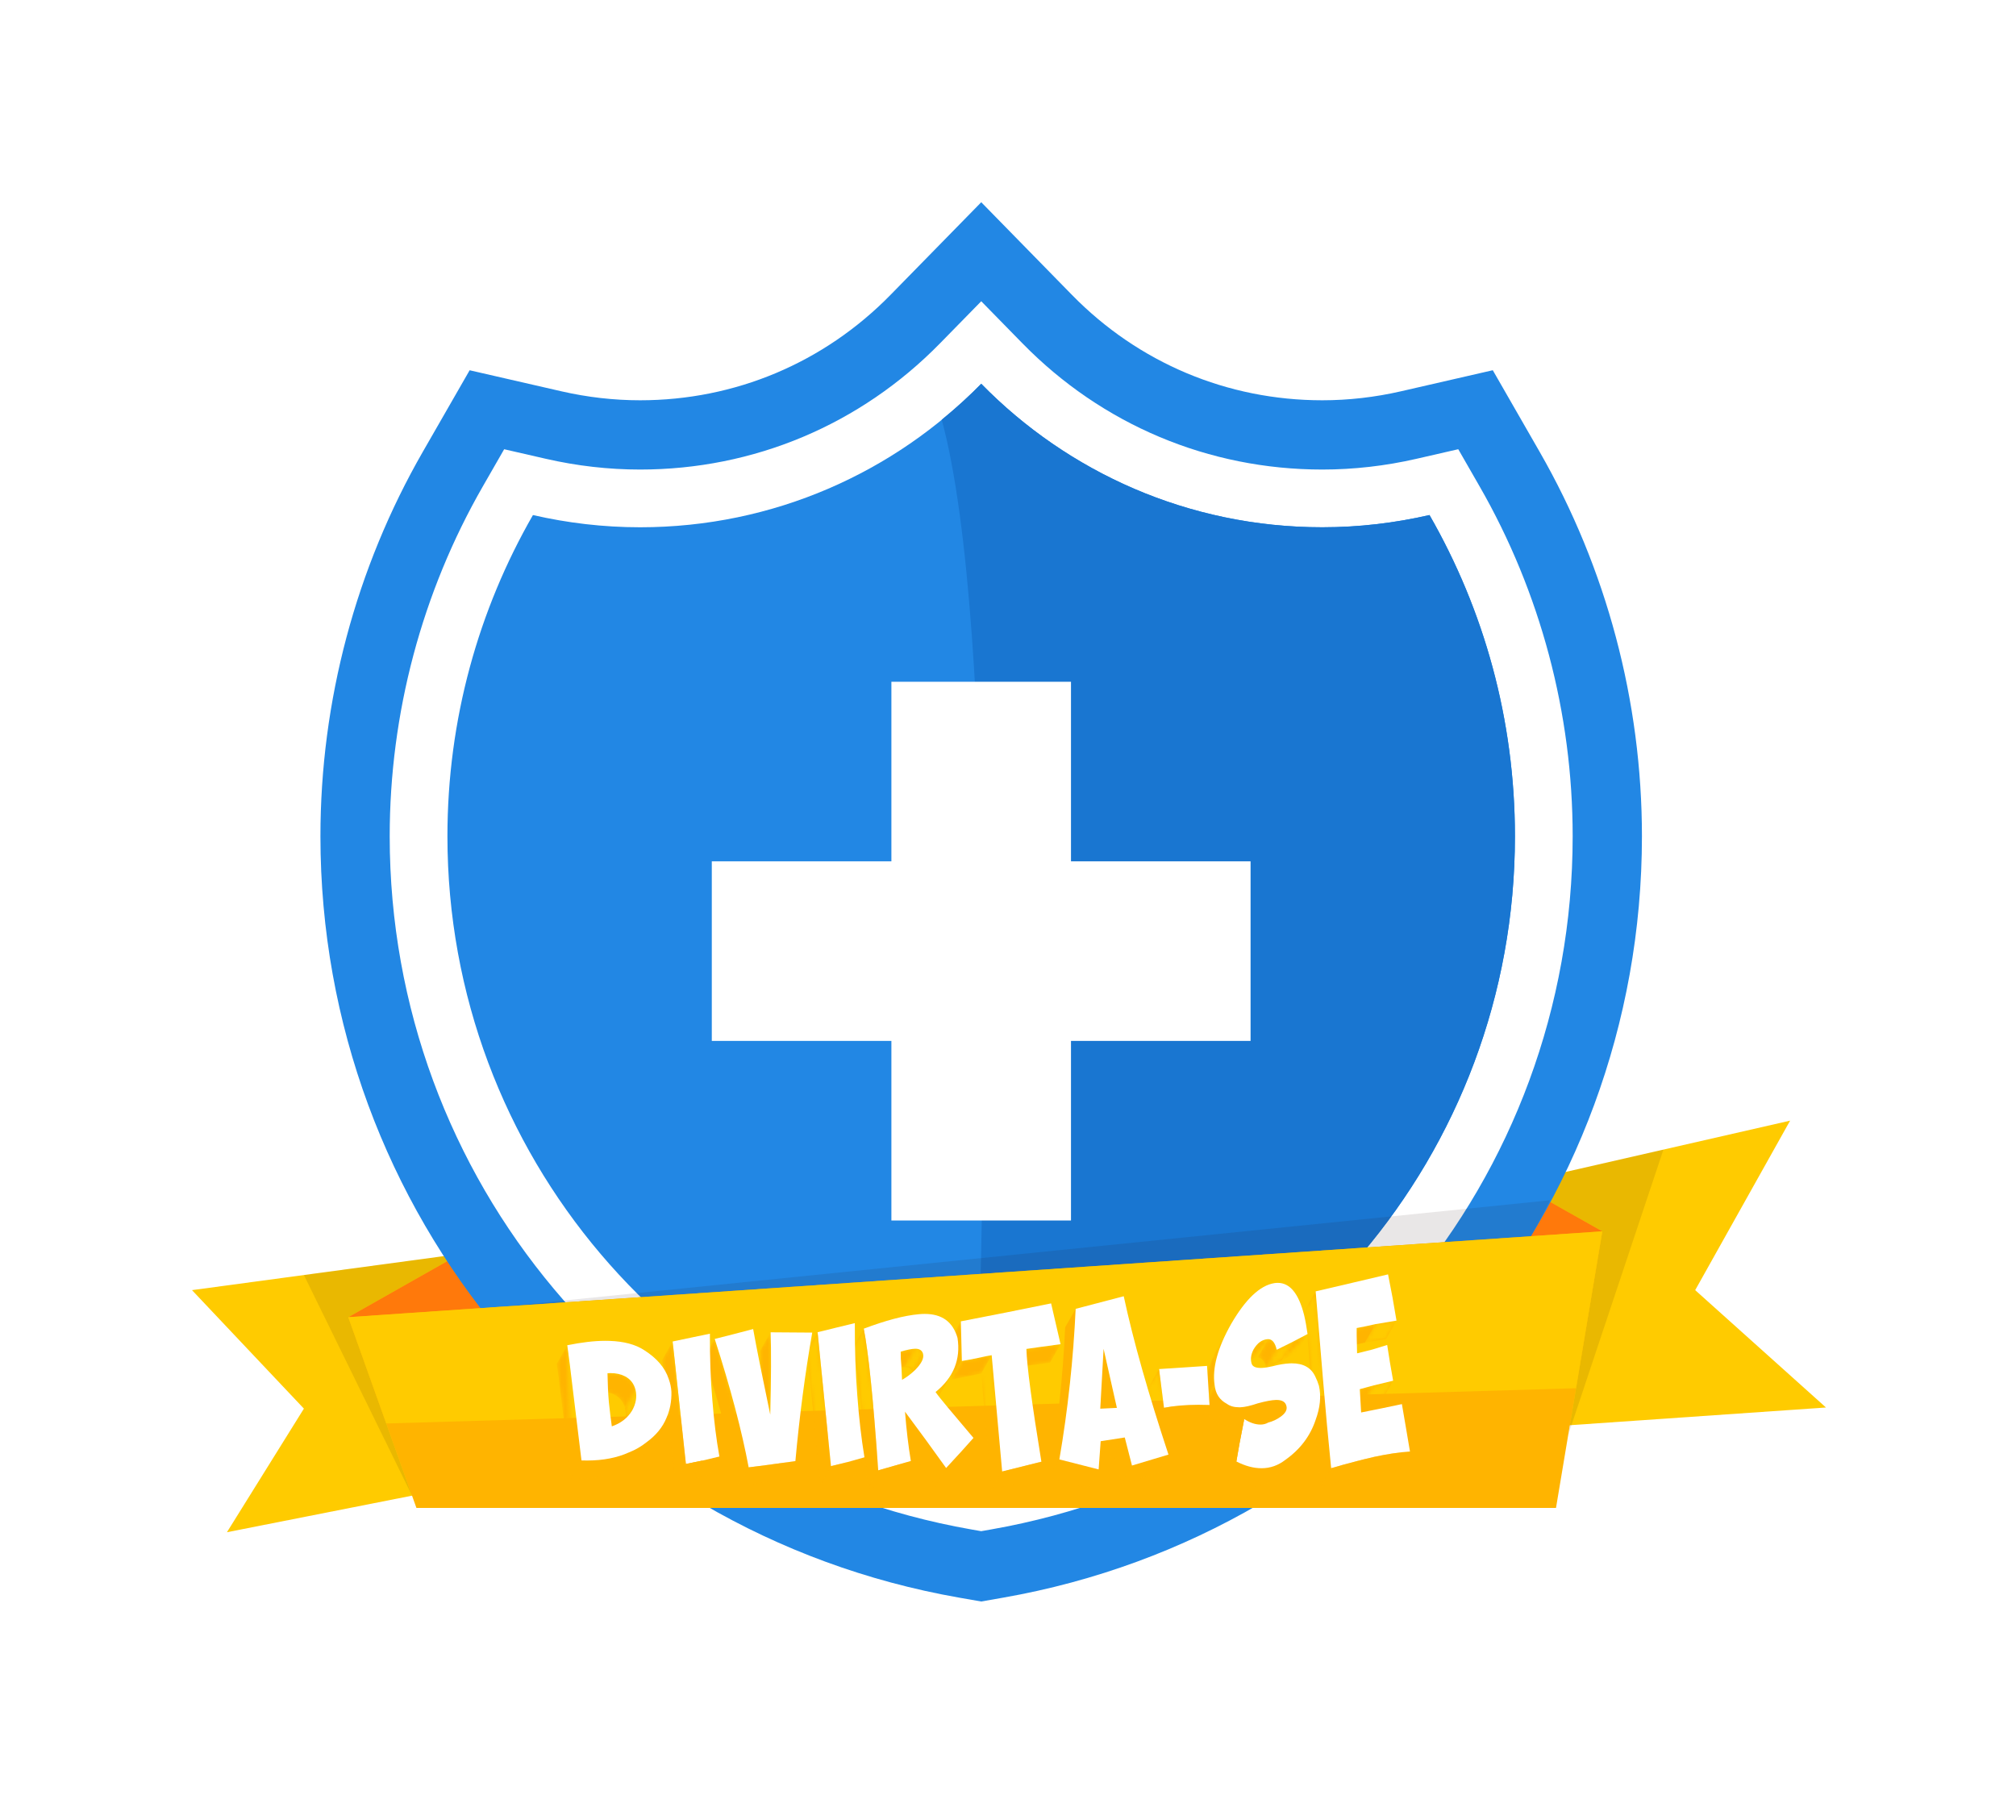 <?xml version="1.0" encoding="UTF-8" standalone="no"?>
<svg width="525px" height="474px" viewBox="0 0 525 474" version="1.1" xmlns="http://www.w3.org/2000/svg" xmlns:xlink="http://www.w3.org/1999/xlink">
    <!-- Generator: sketchtool 3.7.2 (28276) - http://www.bohemiancoding.com/sketch -->
    <title>117712F4-E3D1-42BF-B78E-447BB972B946</title>
    <desc>Created with sketchtool.</desc>
    <defs>
        <filter x="-50%" y="-50%" width="200%" height="200%" filterUnits="objectBoundingBox" id="filter-1">
            <feOffset dx="10" dy="10" in="SourceAlpha" result="shadowOffsetOuter1"></feOffset>
            <feGaussianBlur stdDeviation="30" in="shadowOffsetOuter1" result="shadowBlurOuter1"></feGaussianBlur>
            <feColorMatrix values="0 0 0 0 0   0 0 0 0 0   0 0 0 0 0  0 0 0 0.646 0" type="matrix" in="shadowBlurOuter1" result="shadowMatrixOuter1"></feColorMatrix>
            <feMerge>
                <feMergeNode in="shadowMatrixOuter1"></feMergeNode>
                <feMergeNode in="SourceGraphic"></feMergeNode>
            </feMerge>
        </filter>
        <path d="M8.338,0.179 L5.607,4.976 C3.693,5.284 1.863,5.588 0.128,5.89 L2.859,1.093 C4.594,0.791 6.424,0.488 8.338,0.179 L8.338,5.89 L0.128,5.89 L0.128,0.178 L8.338,0.178 L8.338,0.179 L8.338,0.179 Z" id="path-2"></path>
        <path d="M0.57,6.237 L3.301,1.44 C4.902,1.151 6.528,0.811 8.192,0.426 L8.192,6.237 L0.57,6.237 L0.57,6.237 Z" id="path-4"></path>
        <path d="M0.366,6.505 L3.096,1.709 C3.877,1.523 5.554,1.119 8.131,0.499 L5.401,5.295 C2.823,5.917 1.146,6.32 0.365,6.506 L0.366,0.498 L8.132,0.498 L8.132,6.506 L0.366,6.506 L0.366,6.505 L0.366,6.505 Z" id="path-6"></path>
        <path d="M4.591,51.413 C4.339,48.799 3.97,44.964 3.482,39.926 C3.143,36.04 2.804,32.16 2.466,28.286 C1.622,18.152 0.985,10.525 0.559,5.361 L3.29,0.564 C3.715,5.729 4.353,13.356 5.197,23.49 C5.535,27.363 5.874,31.243 6.213,35.128 C6.701,40.167 7.071,44.003 7.322,46.616 L4.591,51.414 L0.559,51.413 L0.559,0.564 L7.322,0.564 L7.322,51.413 L4.591,51.413 L4.591,51.413 Z" id="path-8"></path>
        <path d="M0.461,7.226 L3.192,2.429 C5.039,1.456 6.367,0.762 7.177,0.342 L7.177,0.342 L7.178,0.341 C7.178,0.341 7.178,0.342 7.177,0.342 L0.461,7.226 Z" id="path-10"></path>
        <path d="M2.779,1.361 L0.049,6.158 C1.103,5.876 2.321,5.55 3.699,5.172 L6.429,0.376 C5.052,0.753 3.833,1.079 2.779,1.361 L2.779,1.361 Z" id="path-12"></path>
        <path d="M2.888,0.331 L0.158,5.129 L0.158,5.129 C1.238,5.126 1.992,6.049 2.418,7.898 L5.148,3.102 L5.148,3.1 C4.726,1.267 3.982,0.344 2.915,0.331 L2.888,0.331 L2.888,0.331 Z" id="path-14"></path>
        <path d="M0.418,7.231 L3.149,2.435 C4.496,1.766 5.844,1.097 7.192,0.429 L4.461,5.226 C3.114,5.895 1.765,6.563 0.418,7.232 L0.417,7.231 L0.417,0.429 L7.192,0.429 L7.192,7.231 L0.418,7.231 L0.418,7.231 Z" id="path-16"></path>
        <path d="M0.359,7.845 L3.089,3.049 C4.091,1.333 5.312,0.424 6.882,0.332 L6.888,0.332 C6.886,0.331 6.884,0.332 6.882,0.332 L0.359,7.845 Z" id="path-18"></path>
        <path d="M0.065,6.679 C0.323,6.226 0.399,5.766 0.293,5.297 L3.023,0.5 C3.13,0.968 3.055,1.429 2.796,1.883 L0.065,6.679 L0.065,6.679 L0.065,6.679 Z" id="path-20"></path>
        <path d="M7.739,0.174 C7.696,0.174 7.653,0.175 7.608,0.176 C6.5,0.205 4.943,0.5 2.931,1.044 L0.201,5.84 C2.213,5.297 3.769,5.001 4.877,4.973 C4.929,4.972 4.979,4.971 5.029,4.97 C6.539,4.966 7.402,5.522 7.626,6.63 L10.357,1.833 C10.134,0.734 9.285,0.179 7.798,0.174 L7.739,0.174 L7.739,0.174 Z" id="path-22"></path>
        <path d="M0.093,18.851 C0.119,14.91 1.608,10.384 4.555,5.163 L7.285,0.367 C3.764,6.606 2.325,11.852 2.976,16.295 L0.245,21.092 L0.093,21.092 L0.093,19.057 C0.098,19.753 0.148,20.431 0.245,21.092 L0.093,18.851 Z" id="path-24"></path>
        <path d="M3.399,9.958 C1.54,8.969 0.486,7.351 0.245,5.092 L2.976,0.295 L6.131,0.296 L6.131,5.161 L3.4,9.958 L3.399,9.958 L3.399,9.958 Z" id="path-26"></path>
        <path d="M0.067,5.291 L2.798,0.495 C3.637,1.115 4.729,1.423 6.083,1.419 C6.161,1.419 6.241,1.418 6.32,1.416 C7.422,1.387 8.959,1.041 10.931,0.377 L8.201,5.174 C6.228,5.838 4.691,6.184 3.589,6.212 C3.535,6.214 3.48,6.215 3.425,6.216 L3.209,6.216 C1.921,6.198 0.877,5.89 0.067,5.293 L0.067,5.291 L0.067,5.291 Z" id="path-28"></path>
        <path d="M0.591,9.415 L3.322,4.618 C7.377,3.436 11.116,2.444 14.539,1.669 C17.937,0.925 21.034,0.46 23.847,0.275 L21.116,5.072 C18.303,5.257 15.207,5.722 11.809,6.466 C8.385,7.241 4.647,8.232 0.591,9.415 L0.591,0.275 L23.847,0.275 L23.847,9.415 L0.591,9.415 L0.591,9.415 Z" id="path-30"></path>
        <path d="M2.745,7.096 L0.015,11.893 C2.694,9.996 4.779,7.736 6.271,5.116 L9.001,0.32 C7.511,2.939 5.425,5.2 2.745,7.096 L2.745,7.096 Z" id="path-32"></path>
        <path d="M0.575,5.661 L3.305,0.864 C5.57,2.023 7.731,2.625 9.889,2.625 C12.136,2.619 14.2,1.891 16.079,0.43 L13.348,5.226 C11.489,6.673 9.45,7.4 7.231,7.422 L7.058,7.422 C7.092,7.422 7.125,7.422 7.159,7.422 C7.183,7.422 7.207,7.422 7.231,7.422 L0.575,5.661 Z" id="path-34"></path>
        <path d="M0.434,4.929 L3.165,0.132 C3.592,3.486 4.026,6.853 4.459,10.22 L1.729,15.017 C1.295,11.649 0.861,8.283 0.434,4.929 L0.434,0.132 L4.459,0.132 L4.459,15.017 L0.434,15.017 L0.434,4.929 L0.434,4.929 Z" id="path-36"></path>
        <path d="M12.072,0.097 C8.732,0.106 5.749,0.375 3.126,0.887 L0.395,5.684 C3.019,5.172 6.003,4.903 9.343,4.894 C10.283,4.891 11.251,4.909 12.247,4.948 L14.978,0.151 L14.978,5.684 L0.395,5.684 L0.395,0.097 L12.072,0.097 L12.072,0.097 Z M12.31,0.097 C12.299,0.097 12.288,0.097 12.277,0.097 L12.075,0.097 C12.074,0.097 12.073,0.097 12.072,0.097 L12.31,0.097 Z" id="path-38"></path>
        <path d="M12.186,0.324 L9.455,5.121 C5.297,5.677 2.333,6.078 0.56,6.348 L3.291,1.552 C5.064,1.281 8.026,0.88 12.183,0.324 L12.186,0.324 L12.186,0.324 Z" id="path-40"></path>
        <path d="M0.426,6.824 L3.157,2.028 C4.256,1.847 5.654,1.591 7.357,1.231 C9.189,0.828 10.376,0.59 10.912,0.518 L10.914,0.518 L8.183,5.316 C7.649,5.386 6.461,5.624 4.626,6.028 C2.924,6.387 1.527,6.644 0.427,6.825 L0.426,6.825 L0.426,6.824 Z" id="path-42"></path>
        <path d="M0.425,15.491 C0.335,12.047 0.25,8.604 0.16,5.166 L2.89,0.369 C2.981,3.803 3.065,7.244 3.156,10.684 L3.156,10.695 C3.157,10.691 3.156,10.687 3.156,10.684 L0.425,15.491 Z" id="path-44"></path>
        <path d="M0.572,6.384 L3.302,1.588 C5.393,1.265 7.485,0.943 9.576,0.614 L9.576,6.384 L0.575,6.384 C2.665,6.062 4.756,5.74 6.845,5.411 L9.577,0.614 C9.576,0.614 9.576,0.614 9.576,0.614 L0.572,6.384 Z" id="path-46"></path>
        <path d="M0.179,5.413 C0.804,7.842 1.43,10.277 2.055,12.718 L4.785,7.921 C4.16,5.479 3.535,3.043 2.91,0.614 L4.785,0.614 L4.785,12.718 L0.179,12.718 L0.179,5.413 L0.179,5.413 Z M0.179,5.41 L0.179,5.411 C0.179,5.412 0.179,5.412 0.179,5.413 L0.179,5.41 Z" id="path-48"></path>
        <path d="M2.785,3.255 L0.055,8.052 C3.221,7.118 6.393,6.166 9.559,5.202 L12.289,0.405 C9.124,1.369 5.951,2.321 2.785,3.255 L2.785,3.255 Z" id="path-50"></path>
        <path d="M3.052,0.166 C3.045,0.166 3.039,0.166 3.032,0.166 L3.021,0.166 L2.997,0.166 L0.267,4.964 C0.274,4.963 0.282,4.963 0.29,4.963 C1.384,4.96 2.057,5.395 2.309,6.262 L5.04,1.465 C4.79,0.607 4.127,0.171 3.052,0.166 L5.04,0.166 L5.04,6.262 L0.266,6.262 L0.266,0.166 L3.052,0.166 L3.052,0.166 Z" id="path-52"></path>
        <path d="M0.525,7.153 C0.998,6.322 1.148,5.578 0.976,4.928 L3.706,0.132 L3.707,0.132 C3.879,0.782 3.729,1.525 3.255,2.358 L0.525,7.153 L0.525,7.153 L0.525,7.153 Z" id="path-54"></path>
        <path d="M6.997,0.166 L4.267,4.964 C3.299,4.998 2.041,5.254 0.493,5.727 L3.223,0.93 C4.769,0.458 6.025,0.202 6.992,0.166 L6.997,0.166 L6.997,0.166 Z" id="path-56"></path>
        <path d="M0.478,5.125 L0.479,5.124 L0.479,0.328 L3.209,0.328 C6.616,1.18 10.029,2.044 13.436,2.933 L10.706,7.73 C7.298,6.841 3.885,5.977 0.479,5.125 L0.479,7.73 L13.437,7.73 L13.437,0.328 L3.209,0.328 L0.478,5.125 Z" id="path-58"></path>
        <path d="M0.238,9.57 L2.969,4.773 C4.755,3.339 6.138,1.756 7.116,0.037 L4.385,4.834 C3.407,6.553 2.025,8.136 0.238,9.57 L0.238,0.037 L7.116,0.037 L7.116,9.57 L0.238,9.57 L0.238,9.57 Z" id="path-60"></path>
        <path d="M2.915,0.518 C3.827,10.563 4.733,20.658 5.646,30.804 L2.915,35.601 C2.002,25.455 1.095,15.36 0.183,5.316 L0.183,35.601 L5.646,35.601 L5.646,0.518 L2.915,0.518 L2.915,0.518 Z" id="path-62"></path>
        <path d="M13.194,0.257 L10.464,5.054 C7.055,5.925 3.652,6.77 0.249,7.602 L2.979,2.805 C6.382,1.973 9.785,1.128 13.193,0.257 L13.194,0.257 L13.194,0.257 Z" id="path-64"></path>
        <path d="M0.28,5.362 L3.011,0.565 C6.579,5.341 10.148,10.232 13.719,15.229 L10.988,20.026 C7.417,15.029 3.848,10.138 0.28,5.362 L0.28,0.565 L13.719,0.565 L13.719,20.026 L0.28,20.026 L0.28,5.362 L0.28,5.362 Z" id="path-66"></path>
        <path d="M3.972,41.965 C2.693,23.533 1.439,11.274 0.203,5.079 L2.933,0.282 C4.169,6.476 5.423,18.736 6.703,37.168 L3.972,41.965 L0.203,41.965 L0.203,0.282 L6.703,0.282 L6.703,41.965 L3.972,41.965 L3.972,41.965 Z" id="path-68"></path>
        <path d="M0.64,7.3 C0.64,7.3 0.639,7.3 0.639,7.3 L3.369,2.503 C6.2,1.71 9.037,0.905 11.867,0.074 L11.867,0.075 L11.867,0.074 L0.64,7.3 Z" id="path-70"></path>
        <path d="M0.006,6.478 L2.737,1.681 C4.197,1.278 5.656,0.863 7.115,0.447 L7.115,0.447 L4.385,5.244 C2.925,5.66 1.467,6.075 0.008,6.478 L0.006,6.478 L0.006,6.478 Z" id="path-72"></path>
        <path d="M7.403,0.348 L4.673,5.145 C3.225,5.503 1.783,5.856 0.336,6.208 L3.067,1.411 C4.514,1.059 5.955,0.706 7.402,0.348 L7.403,0.348 L7.403,0.348 Z" id="path-74"></path>
        <path d="M6.4,35.409 L3.669,40.206 C2.506,28.497 1.343,16.877 0.181,5.332 L2.913,0.535 C4.073,12.079 5.237,23.7 6.4,35.409 L6.4,40.206 L0.181,40.206 L0.181,0.535 L6.4,0.535 L6.4,35.409 L6.4,35.409 Z" id="path-76"></path>
        <path d="M0.523,26.778 C0.759,17.342 0.791,10.187 0.617,5.354 L3.348,0.557 C3.417,2.488 3.454,4.789 3.458,7.458 L3.458,8.436 C3.453,12.254 3.384,16.778 3.254,22 L0.523,26.796 L0.523,26.778 L0.523,26.778 Z" id="path-78"></path>
        <path d="M8.904,38.532 L11.635,33.735 C9.877,24.345 6.923,13.065 2.796,0.288 L0.065,5.085 L0.065,38.532 L8.904,38.532 L8.904,38.532 Z" id="path-80"></path>
        <path d="M15.133,0.101 L12.401,4.898 C8.351,5.472 4.295,6.016 0.237,6.534 L2.968,1.737 C7.025,1.219 11.082,0.676 15.133,0.101 L15.133,6.534 L0.237,6.534 L0.237,0.101 L15.133,0.101 L15.133,0.101 Z" id="path-82"></path>
        <path d="M7.343,0.242 L4.613,5.039 C3.145,5.398 1.685,5.744 0.225,6.09 L2.955,1.293 C4.415,0.947 5.876,0.601 7.342,0.242 L7.343,0.242 L7.343,0.242 Z" id="path-84"></path>
        <path d="M3.891,36.968 C2.735,26.259 1.585,15.632 0.438,5.082 L3.169,0.285 C4.317,10.835 5.466,21.462 6.623,32.17 L6.622,36.968 L3.891,36.968 L3.891,36.968 Z" id="path-86"></path>
        <path d="M3.639,0.517 C3.387,0.517 3.13,0.526 2.867,0.544 L0.137,5.342 C0.402,5.324 0.662,5.314 0.916,5.313 C2.359,5.31 3.612,5.582 4.676,6.139 C6.113,6.876 7.033,8.057 7.438,9.683 L10.168,4.886 L10.168,4.885 C9.764,3.259 8.844,2.078 7.407,1.342 C6.357,0.792 5.122,0.52 3.702,0.517 L3.639,0.517 L3.639,0.517 Z" id="path-88"></path>
        <path d="M0.555,10.383 C1.56,8.616 1.851,6.815 1.438,5.016 L4.169,0.219 C4.581,2.019 4.291,3.819 3.285,5.586 L0.555,10.383 L0.555,0.219 L4.35,0.219 L4.35,10.383 L0.555,10.383 L0.555,10.383 Z" id="path-90"></path>
        <path d="M3.046,5.182 L0.315,9.979 C2.259,8.562 3.741,6.946 4.761,5.152 L7.492,0.355 C6.471,2.149 4.989,3.764 3.046,5.182 L3.046,5.182 Z" id="path-92"></path>
        <path d="M0.139,7.391 L2.869,2.593 C3.346,2.61 3.816,2.617 4.279,2.616 C8.401,2.604 12.024,1.909 15.149,0.489 L15.149,7.413 L0.139,7.413 L0.139,7.391 L0.139,7.391 Z" id="path-94"></path>
        <path d="M4.031,35.383 C3.013,26.997 2.003,18.681 0.988,10.416 C0.604,7.442 0.384,5.771 0.328,5.392 L3.059,0.594 L3.059,0.594 C3.059,0.594 3.059,0.594 3.059,0.594 L4.031,35.383 Z" id="path-96"></path>
    </defs>
    <g id="GdS-md" stroke="none" stroke-width="1" fill="none" fill-rule="evenodd">
        <g id="01--game_01" transform="translate(-392, -97)">
            <g id="logo" filter="url(#filter-1)" transform="translate(392, 97)">
                <polygon id="Fill-1" fill="#FFCB00" points="384.987 298.114 362.239 363.687 465.514 356.545 431.455 325.981 456.175 281.84"></polygon>
                <polygon id="Fill-2" fill="#1E120F" opacity="0.1" points="384.988 298.114 423.182 289.382 398.39 363.686 407.261 310.665"></polygon>
                <polygon id="Fill-4" fill="#FFCB00" points="40 325.981 69.14 356.838 49.097 389.028 145.049 370.072 109.801 316.553"></polygon>
                <polygon id="Fill-5" fill="#1E120F" opacity="0.1" points="97.304 379.505 80.703 333.026 109.801 316.554 69.14 322.046"></polygon>
                <polygon id="Fill-7" fill="#FF790B" points="407.261 310.665 372.677 291.178 349.056 321.389"></polygon>
                <polygon id="Fill-8" fill="#FF790B" points="80.703 333.026 120.203 310.665 133.873 341.298"></polygon>
                <g id="Group-21" transform="translate(73.333, 42.419)">
                    <path d="M42.737,59.461 L36.963,69.522 C20.419,98.322 11.677,131.161 11.677,164.488 C11.677,257.45 78.043,336.56 169.479,352.592 L172.184,353.068 L174.889,352.592 C266.325,336.56 332.69,257.45 332.69,164.488 C332.69,131.139 323.952,98.3 307.424,69.52 L301.645,59.457 L290.332,62.051 C281.888,63.991 273.279,64.973 264.749,64.973 C233.893,64.973 204.999,52.814 183.39,30.736 L172.199,19.301 L161.003,30.732 C139.381,52.814 110.479,64.973 79.619,64.973 C71.092,64.973 62.491,63.993 54.047,62.055 L42.737,59.461 L42.737,59.461 Z" id="Fill-9" fill="#FFFFFF"></path>
                    <path d="M288.932,81.708 C279.956,83.769 270.621,84.895 261.016,84.895 C226.206,84.895 194.76,70.575 172.196,47.522 C149.621,70.573 118.164,84.895 83.352,84.895 C73.754,84.895 64.427,83.771 55.453,81.712 C41.3,106.354 33.186,134.906 33.186,165.363 C33.186,248.305 93.207,317.226 172.184,331.076 C251.162,317.226 311.182,248.305 311.182,165.363 C311.182,134.908 303.082,106.35 288.932,81.708" id="Fill-11" fill="#2287E4"></path>
                    <path d="M288.932,81.708 C279.956,83.769 270.621,84.895 261.016,84.895 C226.206,84.895 194.76,70.575 172.196,47.522 C168.952,50.834 165.505,53.942 161.912,56.876 C176.378,110.241 173.008,262.553 170.645,330.77 C171.16,330.864 171.667,330.984 172.184,331.076 C251.162,317.226 311.182,248.305 311.182,165.363 C311.182,134.908 303.082,106.35 288.932,81.708" id="Fill-13" fill="#1976D1"></path>
                    <polygon id="Fill-15" fill="#FFFFFF" points="148.801 265.426 195.571 265.426 195.571 125.127 148.801 125.127"></polygon>
                    <polygon id="Fill-17" fill="#FFFFFF" points="102.031 218.658 242.337 218.658 242.337 171.894 102.031 171.894"></polygon>
                    <path d="M47.96,64.572 L42.416,74.227 C26.542,101.866 18.152,133.381 18.152,165.363 C18.152,254.575 81.84,330.495 169.588,345.88 L172.184,346.336 L174.779,345.88 C262.527,330.495 326.215,254.575 326.215,165.363 C326.215,133.359 317.829,101.845 301.968,74.225 L296.423,64.568 L285.568,67.058 C277.462,68.919 269.202,69.862 261.016,69.862 C231.404,69.862 203.676,58.193 182.938,37.005 L172.198,26.032 L161.453,37.003 C140.705,58.193 112.966,69.862 83.351,69.862 C75.17,69.862 66.915,68.921 58.813,67.062 L47.96,64.572 Z M172.184,364.649 L166.472,363.649 C70.076,346.744 0.113,263.353 0.113,165.363 C0.113,130.233 9.33,95.612 26.773,65.243 L38.97,44.005 L62.846,49.481 C69.626,51.035 76.526,51.824 83.351,51.824 C108.077,51.824 131.237,42.078 148.564,24.383 L172.2,0.247 L195.831,24.389 C213.146,42.08 236.296,51.824 261.016,51.824 C267.845,51.824 274.747,51.035 281.533,49.477 L305.412,43.997 L317.612,65.241 C335.04,95.589 344.254,130.212 344.254,165.363 C344.254,263.353 274.289,346.744 177.895,363.649 L172.184,364.649 Z" id="Fill-18" fill="#2287E4"></path>
                    <polygon id="Fill-19" fill="#FFB400" points="25.111 340.278 7.37 290.607 333.928 268.245 321.876 340.278"></polygon>
                    <polygon id="Fill-20" fill="#FFCB00" points="7.37 290.607 17.257 318.288 327.092 309.104 333.928 268.245"></polygon>
                </g>
                <g id="Group-24" transform="translate(345.333, 333.739)">
                    <mask id="mask-3" fill="white">
                        <use xlink:href="#path-2"></use>
                    </mask>
                    <g id="Clip-23"></g>
                    <path d="M8.338,0.178 L5.607,4.975 C3.694,5.285 1.863,5.587 0.128,5.89 L2.858,1.093 C4.594,0.79 6.424,0.488 8.338,0.178" id="Fill-22" fill="#FFB400" mask="url(#mask-3)"></path>
                </g>
                <g id="Group-27" transform="translate(340, 334.405)">
                    <mask id="mask-5" fill="white">
                        <use xlink:href="#path-4"></use>
                    </mask>
                    <g id="Clip-26"></g>
                    <path d="M8.192,0.426 L5.461,5.223 C3.797,5.608 2.171,5.948 0.57,6.237 L3.301,1.44 C4.902,1.151 6.528,0.811 8.192,0.426" id="Fill-25" fill="#FFB400" mask="url(#mask-5)"></path>
                </g>
                <g id="Group-30" transform="translate(344.667, 349.071)">
                    <mask id="mask-7" fill="white">
                        <use xlink:href="#path-6"></use>
                    </mask>
                    <g id="Clip-29"></g>
                    <path d="M8.132,0.498 L5.401,5.295 C2.823,5.917 1.146,6.32 0.366,6.506 L3.096,1.709 C3.877,1.523 5.554,1.12 8.132,0.498" id="Fill-28" fill="#FFB400" mask="url(#mask-7)"></path>
                </g>
                <g id="Group-33" transform="translate(329.333, 325.739)">
                    <mask id="mask-9" fill="white">
                        <use xlink:href="#path-8"></use>
                    </mask>
                    <g id="Clip-32"></g>
                    <path d="M7.322,46.616 L4.592,51.413 C4.34,48.799 3.97,44.964 3.482,39.926 C3.143,36.039 2.804,32.16 2.466,28.286 C1.622,18.153 0.985,10.526 0.559,5.361 L3.29,0.564 C3.716,5.729 4.353,13.356 5.196,23.489 C5.535,27.362 5.874,31.242 6.212,35.129 C6.701,40.167 7.07,44.002 7.322,46.616" id="Fill-31" fill="#FFB400" mask="url(#mask-9)"></path>
                </g>
                <g id="Group-36" transform="translate(323.333, 337.072)">
                    <mask id="mask-11" fill="white">
                        <use xlink:href="#path-10"></use>
                    </mask>
                    <g id="Clip-35"></g>
                    <path d="M7.177,0.341 L4.447,5.138 C3.637,5.558 2.309,6.252 0.461,7.226 L3.192,2.429 C5.039,1.455 6.367,0.761 7.177,0.341" id="Fill-34" fill="#FFB400" mask="url(#mask-11)"></path>
                </g>
                <g id="Group-39" transform="translate(341.333, 350.405)">
                    <mask id="mask-13" fill="white">
                        <use xlink:href="#path-12"></use>
                    </mask>
                    <g id="Clip-38"></g>
                    <path d="M6.429,0.376 L3.699,5.173 C2.321,5.55 1.103,5.877 0.049,6.158 L2.779,1.361 C3.833,1.08 5.052,0.753 6.429,0.376" id="Fill-37" fill="#FFB400" mask="url(#mask-13)"></path>
                </g>
                <g id="Group-42" transform="translate(317.333, 338.405)">
                    <mask id="mask-15" fill="white">
                        <use xlink:href="#path-14"></use>
                    </mask>
                    <g id="Clip-41"></g>
                    <path d="M5.148,3.101 L2.418,7.898 C1.992,6.049 1.238,5.126 0.158,5.129 L2.888,0.331 C3.969,0.329 4.723,1.252 5.148,3.101" id="Fill-40" fill="#FFB400" mask="url(#mask-15)"></path>
                </g>
                <g id="Group-45" transform="translate(319.333, 339.072)">
                    <mask id="mask-17" fill="white">
                        <use xlink:href="#path-16"></use>
                    </mask>
                    <g id="Clip-44"></g>
                    <path d="M7.192,0.429 L4.461,5.226 C3.113,5.895 1.765,6.563 0.417,7.231 L3.148,2.434 C4.496,1.766 5.844,1.098 7.192,0.429" id="Fill-43" fill="#FFB400" mask="url(#mask-17)"></path>
                </g>
                <g id="Group-48" transform="translate(313.333, 338.405)">
                    <mask id="mask-19" fill="white">
                        <use xlink:href="#path-18"></use>
                    </mask>
                    <g id="Clip-47"></g>
                    <path d="M6.888,0.332 L4.158,5.129 C2.585,5.219 1.362,6.127 0.359,7.846 L3.09,3.049 C4.092,1.33 5.316,0.422 6.888,0.332" id="Fill-46" fill="#FFB400" mask="url(#mask-19)"></path>
                </g>
                <g id="Group-51" transform="translate(322, 355.738)">
                    <mask id="mask-21" fill="white">
                        <use xlink:href="#path-20"></use>
                    </mask>
                    <g id="Clip-50"></g>
                    <path d="M2.796,1.883 L0.065,6.68 C0.323,6.226 0.399,5.765 0.293,5.297 L3.023,0.5 C3.13,0.968 3.054,1.429 2.796,1.883" id="Fill-49" fill="#FFB400" mask="url(#mask-21)"></path>
                </g>
                <g id="Group-54" transform="translate(314.667, 354.404)">
                    <mask id="mask-23" fill="white">
                        <use xlink:href="#path-22"></use>
                    </mask>
                    <g id="Clip-53"></g>
                    <path d="M10.357,1.833 L7.626,6.63 C7.402,5.522 6.54,4.966 5.029,4.971 C4.979,4.971 4.929,4.972 4.878,4.973 C3.77,5.002 2.213,5.297 0.2,5.841 L2.931,1.044 C4.944,0.5 6.5,0.205 7.608,0.176 C7.66,0.175 7.71,0.174 7.76,0.174 C9.27,0.169 10.132,0.725 10.357,1.833" id="Fill-52" fill="#FFB400" mask="url(#mask-23)"></path>
                </g>
                <g id="Group-57" transform="translate(303.333, 334.405)">
                    <mask id="mask-25" fill="white">
                        <use xlink:href="#path-24"></use>
                    </mask>
                    <g id="Clip-56"></g>
                    <path d="M2.976,16.294 L0.246,21.092 C-0.406,16.649 1.033,11.403 4.555,5.164 L7.286,0.367 C3.764,6.606 2.324,11.852 2.976,16.294" id="Fill-55" fill="#FFB400" mask="url(#mask-25)"></path>
                </g>
                <g id="Group-60" transform="translate(303.333, 350.405)">
                    <mask id="mask-27" fill="white">
                        <use xlink:href="#path-26"></use>
                    </mask>
                    <g id="Clip-59"></g>
                    <path d="M6.131,5.161 L3.401,9.958 C1.54,8.97 0.486,7.352 0.245,5.093 L2.977,0.296 C3.217,2.555 4.271,4.173 6.131,5.161" id="Fill-58" fill="#FFB400" mask="url(#mask-27)"></path>
                </g>
                <g id="Group-63" transform="translate(306.667, 355.071)">
                    <mask id="mask-29" fill="white">
                        <use xlink:href="#path-28"></use>
                    </mask>
                    <g id="Clip-62"></g>
                    <path d="M10.931,0.377 L8.201,5.174 C6.228,5.838 4.691,6.184 3.589,6.213 C3.51,6.215 3.431,6.216 3.353,6.216 C1.998,6.22 0.907,5.912 0.067,5.292 L2.798,0.495 C3.637,1.115 4.729,1.423 6.083,1.419 C6.161,1.419 6.241,1.418 6.321,1.416 C7.422,1.387 8.959,1.041 10.931,0.377" id="Fill-61" fill="#FFB400" mask="url(#mask-29)"></path>
                </g>
                <path d="M351.471,321.876 C351.854,323.862 352.238,325.855 352.628,327.849 C352.973,329.867 353.326,331.892 353.671,333.917 C351.758,334.226 349.927,334.529 348.192,334.832 C346.528,335.216 344.902,335.556 343.3,335.846 C343.296,337.384 343.304,338.491 343.332,339.175 C343.36,340.264 343.387,341.347 343.408,342.436 C344.735,342.109 346.062,341.776 347.389,341.449 C348.677,341.053 349.965,340.657 351.246,340.261 C351.49,341.786 351.727,343.318 351.97,344.849 C352.246,346.418 352.522,347.994 352.798,349.57 C350.22,350.191 348.544,350.594 347.763,350.78 C346.386,351.158 345.167,351.484 344.113,351.765 C344.23,353.791 344.346,355.817 344.462,357.842 C346.266,357.477 348.077,357.117 349.882,356.751 C351.616,356.385 353.344,356.026 355.078,355.66 C355.43,357.697 355.776,359.741 356.128,361.792 C356.481,363.861 356.828,365.936 357.18,368.012 C354.367,368.197 351.271,368.661 347.872,369.405 C344.45,370.181 340.71,371.173 336.656,372.355 C336.404,369.741 336.034,365.906 335.546,360.868 C335.207,356.982 334.868,353.101 334.53,349.228 C333.687,339.095 333.049,331.468 332.623,326.303 C335.773,325.566 338.923,324.829 342.072,324.092 C345.21,323.355 348.34,322.619 351.471,321.876" id="Fill-64" fill="#FFFFFF"></path>
                <g id="Group-68" transform="translate(333.333, 367.737)">
                    <mask id="mask-31" fill="white">
                        <use xlink:href="#path-30"></use>
                    </mask>
                    <g id="Clip-67"></g>
                    <path d="M23.847,0.275 L21.116,5.072 C18.303,5.257 15.207,5.721 11.809,6.465 C8.385,7.241 4.647,8.233 0.591,9.415 L3.322,4.618 C7.377,3.436 11.116,2.444 14.539,1.668 C17.937,0.924 21.033,0.46 23.847,0.275" id="Fill-66" fill="#FFB400" mask="url(#mask-31)"></path>
                </g>
                <g id="Group-71" transform="translate(322, 363.071)">
                    <mask id="mask-33" fill="white">
                        <use xlink:href="#path-32"></use>
                    </mask>
                    <g id="Clip-70"></g>
                    <path d="M9.001,0.32 L6.271,5.117 C4.78,7.735 2.694,9.997 0.015,11.893 L2.745,7.096 C5.425,5.2 7.511,2.938 9.001,0.32" id="Fill-69" fill="#FFB400" mask="url(#mask-33)"></path>
                </g>
                <g id="Group-74" transform="translate(308.667, 369.737)">
                    <mask id="mask-35" fill="white">
                        <use xlink:href="#path-34"></use>
                    </mask>
                    <g id="Clip-73"></g>
                    <path d="M16.079,0.43 L13.348,5.227 C11.469,6.688 9.405,7.416 7.159,7.422 C5.001,7.421 2.84,6.82 0.575,5.661 L3.306,0.864 C5.57,2.023 7.732,2.624 9.89,2.625 C12.136,2.619 14.2,1.891 16.079,0.43" id="Fill-72" fill="#FFB400" mask="url(#mask-35)"></path>
                </g>
                <path d="M322.735,324.087 C325.906,324.078 328.195,326.848 329.61,332.465 C329.954,333.901 330.25,335.546 330.511,337.413 C329.701,337.833 328.372,338.527 326.526,339.501 C325.178,340.169 323.83,340.838 322.482,341.507 C322.056,339.657 321.303,338.734 320.222,338.737 C318.649,338.827 317.426,339.735 316.423,341.454 C315.728,342.836 315.586,344.102 315.996,345.26 C316.286,345.917 317.056,346.246 318.316,346.242 C318.427,346.242 318.541,346.239 318.66,346.234 C319.41,346.2 320.313,346.058 321.374,345.808 C323.037,345.367 324.543,345.116 325.893,345.055 C326.064,345.048 326.232,345.044 326.398,345.043 C329.4,345.034 331.444,346.173 332.52,348.48 C332.906,349.258 333.229,350.067 333.476,350.896 C334.086,353.604 333.794,356.574 332.608,359.774 C331.212,363.976 328.589,367.446 324.746,370.167 C322.866,371.628 320.803,372.356 318.556,372.362 C316.398,372.362 314.237,371.76 311.972,370.601 C312.366,368.099 313.049,364.432 314.022,359.554 C315.498,360.519 316.924,360.996 318.288,360.993 C319.042,360.984 319.677,360.805 320.271,360.468 C321.439,360.16 322.49,359.67 323.424,358.996 C324.705,358.106 325.24,357.187 325.024,356.238 C324.799,355.129 323.938,354.574 322.426,354.578 C322.377,354.579 322.326,354.579 322.275,354.581 C321.167,354.609 319.61,354.905 317.598,355.448 C315.626,356.112 314.089,356.459 312.987,356.487 C312.908,356.489 312.828,356.491 312.75,356.491 C311.396,356.495 310.304,356.186 309.465,355.566 C307.604,354.577 306.55,352.959 306.31,350.7 C305.658,346.258 307.097,341.011 310.619,334.772 C314.349,328.361 318.097,324.761 321.867,324.155 C322.163,324.11 322.452,324.087 322.735,324.087" id="Fill-75" fill="#FFFFFF"></path>
                <path d="M311.972,370.601 L309.242,375.398 C309.635,372.896 310.318,369.229 311.291,364.351 L314.022,359.554 C313.049,364.432 312.366,368.099 311.972,370.601" id="Fill-77" fill="#FFB400"></path>
                <path d="M304.332,345.71 C304.549,349.097 304.766,352.489 304.978,355.888 C303.982,355.85 303.014,355.832 302.074,355.834 C298.733,355.844 295.75,356.113 293.126,356.624 C292.692,353.258 292.258,349.891 291.832,346.537 C295.994,346.259 300.163,345.982 304.332,345.71" id="Fill-79" fill="#FFFFFF"></path>
                <g id="Group-83" transform="translate(288.667, 346.405)">
                    <mask id="mask-37" fill="white">
                        <use xlink:href="#path-36"></use>
                    </mask>
                    <g id="Clip-82"></g>
                    <path d="M4.459,10.22 L1.729,15.017 C1.295,11.65 0.861,8.283 0.434,4.929 L3.165,0.132 C3.592,3.486 4.025,6.853 4.459,10.22" id="Fill-81" fill="#FFB400" mask="url(#mask-37)"></path>
                </g>
                <g id="Group-86" transform="translate(290, 355.738)">
                    <mask id="mask-39" fill="white">
                        <use xlink:href="#path-38"></use>
                    </mask>
                    <g id="Clip-85"></g>
                    <path d="M14.978,0.151 L12.247,4.948 C11.251,4.909 10.283,4.891 9.344,4.894 C6.003,4.903 3.019,5.173 0.395,5.684 L3.126,0.887 C5.75,0.376 8.733,0.106 12.075,0.097 C13.014,0.094 13.982,0.112 14.978,0.151" id="Fill-84" fill="#FFB400" mask="url(#mask-39)"></path>
                </g>
                <g id="Group-89" transform="translate(254, 339.738)">
                    <mask id="mask-41" fill="white">
                        <use xlink:href="#path-40"></use>
                    </mask>
                    <g id="Clip-88"></g>
                    <path d="M12.187,0.324 L9.456,5.121 C5.297,5.677 2.334,6.077 0.56,6.349 L3.291,1.552 C5.065,1.28 8.028,0.88 12.187,0.324" id="Fill-87" fill="#FFB400" mask="url(#mask-41)"></path>
                </g>
                <path d="M280.857,356.646 L278.126,361.443 C276.974,356.28 275.816,351.149 274.664,346.05 L277.395,341.253 C278.546,346.352 279.705,351.483 280.857,356.646" id="Fill-90" fill="#FFB400"></path>
                <g id="Group-94" transform="translate(237.333, 342.405)">
                    <mask id="mask-43" fill="white">
                        <use xlink:href="#path-42"></use>
                    </mask>
                    <g id="Clip-93"></g>
                    <path d="M10.914,0.518 L8.184,5.315 C7.65,5.387 6.462,5.624 4.626,6.028 C2.923,6.387 1.525,6.645 0.426,6.825 L3.156,2.028 C4.256,1.848 5.654,1.59 7.356,1.231 C9.192,0.827 10.38,0.59 10.914,0.518" id="Fill-92" fill="#FFB400" mask="url(#mask-43)"></path>
                </g>
                <g id="Group-97" transform="translate(237.333, 333.739)">
                    <mask id="mask-45" fill="white">
                        <use xlink:href="#path-44"></use>
                    </mask>
                    <g id="Clip-96"></g>
                    <path d="M3.156,10.694 L0.426,15.491 C0.335,12.047 0.25,8.603 0.16,5.166 L2.89,0.369 C2.981,3.806 3.066,7.25 3.156,10.694" id="Fill-95" fill="#FFB400" mask="url(#mask-45)"></path>
                </g>
                <g id="Group-100" transform="translate(273.333, 363.737)">
                    <mask id="mask-47" fill="white">
                        <use xlink:href="#path-46"></use>
                    </mask>
                    <g id="Clip-99"></g>
                    <path d="M9.576,0.614 L6.846,5.411 C4.754,5.74 2.662,6.063 0.571,6.384 L3.302,1.587 C5.394,1.265 7.485,0.943 9.576,0.614" id="Fill-98" fill="#FFB400" mask="url(#mask-47)"></path>
                </g>
                <g id="Group-103" transform="translate(280, 363.737)">
                    <mask id="mask-49" fill="white">
                        <use xlink:href="#path-48"></use>
                    </mask>
                    <g id="Clip-102"></g>
                    <path d="M4.785,7.921 L2.055,12.718 C1.429,10.276 0.804,7.84 0.179,5.411 L2.91,0.614 C3.535,3.043 4.16,5.479 4.785,7.921" id="Fill-101" fill="#FFB400" mask="url(#mask-49)"></path>
                </g>
                <g id="Group-106" transform="translate(282, 368.404)">
                    <mask id="mask-51" fill="white">
                        <use xlink:href="#path-50"></use>
                    </mask>
                    <g id="Clip-105"></g>
                    <path d="M12.29,0.405 L9.559,5.202 C6.393,6.166 3.22,7.119 0.054,8.052 L2.785,3.254 C5.952,2.322 9.124,1.369 12.29,0.405" id="Fill-104" fill="#FFB400" mask="url(#mask-51)"></path>
                </g>
                <g id="Group-109" transform="translate(225.333, 341.072)">
                    <mask id="mask-53" fill="white">
                        <use xlink:href="#path-52"></use>
                    </mask>
                    <g id="Clip-108"></g>
                    <path d="M5.04,1.465 L2.31,6.262 C2.058,5.395 1.384,4.96 0.29,4.963 L0.266,4.963 L2.997,0.166 L3.021,0.166 C4.115,0.163 4.788,0.598 5.04,1.465" id="Fill-107" fill="#FFB400" mask="url(#mask-53)"></path>
                </g>
                <g id="Group-112" transform="translate(226.667, 342.405)">
                    <mask id="mask-55" fill="white">
                        <use xlink:href="#path-54"></use>
                    </mask>
                    <g id="Clip-111"></g>
                    <path d="M3.255,2.358 L0.525,7.155 C0.998,6.323 1.147,5.578 0.976,4.929 L3.707,0.132 C3.879,0.781 3.729,1.526 3.255,2.358" id="Fill-110" fill="#FFB400" mask="url(#mask-55)"></path>
                </g>
                <g id="Group-115" transform="translate(221.333, 341.072)">
                    <mask id="mask-57" fill="white">
                        <use xlink:href="#path-56"></use>
                    </mask>
                    <g id="Clip-114"></g>
                    <path d="M6.997,0.166 L4.266,4.963 C3.298,4.998 2.04,5.255 0.492,5.727 L3.223,0.93 C4.771,0.458 6.029,0.201 6.997,0.166" id="Fill-113" fill="#FFB400" mask="url(#mask-57)"></path>
                </g>
                <path d="M265.876,370.065 L263.145,374.862 C265.378,361.834 266.794,348.699 267.39,335.65 L270.121,330.852 C269.525,343.902 268.109,357.037 265.876,370.065" id="Fill-116" fill="#FFB400"></path>
                <g id="Group-120" transform="translate(262.667, 369.737)">
                    <mask id="mask-59" fill="white">
                        <use xlink:href="#path-58"></use>
                    </mask>
                    <g id="Clip-119"></g>
                    <path d="M13.437,2.933 L10.706,7.73 C7.299,6.841 3.885,5.977 0.479,5.125 L3.209,0.328 C6.616,1.179 10.029,2.044 13.437,2.933" id="Fill-118" fill="#FFB400" mask="url(#mask-59)"></path>
                </g>
                <path d="M276.528,356.854 C277.973,356.787 279.418,356.713 280.857,356.646 C279.705,351.483 278.547,346.352 277.395,341.253 C277.109,346.464 276.815,351.669 276.528,356.854 M282.639,327.57 C285.153,339.287 289.037,352.888 294.29,368.808 C291.124,369.773 287.951,370.725 284.785,371.658 C284.16,369.217 283.535,366.781 282.91,364.351 C280.819,364.68 278.727,365.003 276.635,365.325 C276.458,367.775 276.281,370.226 276.103,372.67 C272.696,371.781 269.283,370.916 265.876,370.065 C268.109,357.036 269.525,343.902 270.121,330.852 C274.291,329.77 278.462,328.677 282.639,327.57" id="Fill-121" fill="#FFFFFF"></path>
                <g id="Group-125" transform="translate(230.667, 347.738)">
                    <mask id="mask-61" fill="white">
                        <use xlink:href="#path-60"></use>
                    </mask>
                    <g id="Clip-124"></g>
                    <path d="M7.116,0.037 L4.386,4.834 C3.407,6.553 2.024,8.136 0.238,9.57 L2.969,4.773 C4.755,3.338 6.138,1.756 7.116,0.037" id="Fill-123" fill="#FFB400" mask="url(#mask-61)"></path>
                </g>
                <g id="Group-128" transform="translate(245.333, 342.405)">
                    <mask id="mask-63" fill="white">
                        <use xlink:href="#path-62"></use>
                    </mask>
                    <g id="Clip-127"></g>
                    <path d="M5.646,30.804 L2.915,35.601 C2.002,25.455 1.095,15.36 0.183,5.315 L2.915,0.518 C3.827,10.563 4.733,20.658 5.646,30.804" id="Fill-126" fill="#FFB400" mask="url(#mask-63)"></path>
                </g>
                <path d="M263.725,329.433 C264.543,332.957 265.368,336.5 266.186,340.062 C262.028,340.619 259.064,341.019 257.291,341.29 C257.422,345.822 258.724,355.505 261.195,370.66 C257.786,371.531 254.383,372.376 250.98,373.209 C250.066,363.063 249.16,352.968 248.248,342.923 C247.714,342.994 246.526,343.232 244.69,343.636 C242.988,343.995 241.59,344.252 240.49,344.433 C240.399,340.989 240.314,337.545 240.224,334.108 C248.058,332.604 255.892,331.038 263.725,329.433" id="Fill-129" fill="#FFFFFF"></path>
                <g id="Group-133" transform="translate(248, 370.404)">
                    <mask id="mask-65" fill="white">
                        <use xlink:href="#path-64"></use>
                    </mask>
                    <g id="Clip-132"></g>
                    <path d="M13.195,0.257 L10.464,5.054 C7.055,5.925 3.652,6.77 0.248,7.603 L2.979,2.806 C6.382,1.973 9.786,1.128 13.195,0.257" id="Fill-131" fill="#FFB400" mask="url(#mask-65)"></path>
                </g>
                <g id="Group-136" transform="translate(222.667, 357.071)">
                    <mask id="mask-67" fill="white">
                        <use xlink:href="#path-66"></use>
                    </mask>
                    <g id="Clip-135"></g>
                    <path d="M13.719,15.229 L10.988,20.026 C7.417,15.029 3.848,10.138 0.28,5.362 L3.011,0.565 C6.579,5.341 10.148,10.232 13.719,15.229" id="Fill-134" fill="#FFB400" mask="url(#mask-67)"></path>
                </g>
                <path d="M243.511,364.468 L240.78,369.265 C238.879,371.416 236.506,374.044 233.655,377.097 L236.385,372.3 C239.237,369.247 241.609,366.619 243.511,364.468" id="Fill-137" fill="#FFB400"></path>
                <path d="M228.272,346.816 C229.982,345.12 230.676,343.681 230.374,342.537 C230.122,341.67 229.448,341.235 228.354,341.238 L228.33,341.238 C227.363,341.273 226.105,341.529 224.557,342.002 C224.548,343.287 224.603,344.502 224.733,345.642 C224.794,346.876 224.849,348.11 224.91,349.338 C226.092,348.67 227.215,347.832 228.272,346.816 M243.511,364.468 C241.61,366.619 239.237,369.247 236.386,372.3 C232.815,367.303 229.246,362.412 225.678,357.636 C226.046,362.333 226.556,366.611 227.2,370.477 C224.37,371.308 221.534,372.114 218.703,372.907 C217.424,354.475 216.17,342.215 214.934,336.021 C220.594,333.89 225.392,332.592 229.35,332.245 C229.846,332.2 230.326,332.177 230.787,332.176 C235.297,332.163 238.151,334.232 239.352,338.421 C240.223,343.984 238.312,348.756 233.636,352.511 C234.52,353.857 237.808,357.729 243.511,364.468" id="Fill-139" fill="#FFFFFF"></path>
                <g id="Group-143" transform="translate(212, 335.739)">
                    <mask id="mask-69" fill="white">
                        <use xlink:href="#path-68"></use>
                    </mask>
                    <g id="Clip-142"></g>
                    <path d="M6.703,37.168 L3.972,41.965 C2.693,23.533 1.439,11.273 0.203,5.079 L2.934,0.282 C4.17,6.476 5.424,18.736 6.703,37.168" id="Fill-141" fill="#FFB400" mask="url(#mask-69)"></path>
                </g>
                <g id="Group-146" transform="translate(215.333, 370.404)">
                    <mask id="mask-71" fill="white">
                        <use xlink:href="#path-70"></use>
                    </mask>
                    <g id="Clip-145"></g>
                    <path d="M11.867,0.074 L9.136,4.871 C6.306,5.701 3.47,6.507 0.639,7.3 L3.37,2.503 C6.2,1.71 9.037,0.904 11.867,0.074" id="Fill-144" fill="#FFB400" mask="url(#mask-71)"></path>
                </g>
                <g id="Group-149" transform="translate(208, 369.07)">
                    <mask id="mask-73" fill="white">
                        <use xlink:href="#path-72"></use>
                    </mask>
                    <g id="Clip-148"></g>
                    <path d="M7.116,0.447 L4.385,5.244 C2.925,5.659 1.466,6.075 0.006,6.478 L2.737,1.681 C4.196,1.278 5.656,0.862 7.116,0.447" id="Fill-147" fill="#FFB400" mask="url(#mask-73)"></path>
                </g>
                <path d="M212.614,334.571 C212.584,341.333 212.802,347.618 213.263,353.461 C213.691,359.278 214.311,364.626 215.116,369.517 C213.656,369.933 212.196,370.348 210.736,370.751 C209.289,371.11 207.848,371.462 206.4,371.814 C205.236,360.105 204.074,348.485 202.912,336.941 C204.538,336.544 206.163,336.146 207.788,335.743 C209.395,335.359 211.002,334.968 212.614,334.571" id="Fill-150" fill="#FFFFFF"></path>
                <g id="Group-154" transform="translate(203.333, 370.404)">
                    <mask id="mask-75" fill="white">
                        <use xlink:href="#path-74"></use>
                    </mask>
                    <g id="Clip-153"></g>
                    <path d="M7.403,0.348 L4.673,5.145 C3.225,5.503 1.783,5.855 0.336,6.208 L3.067,1.411 C4.515,1.058 5.956,0.706 7.403,0.348" id="Fill-152" fill="#FFB400" mask="url(#mask-75)"></path>
                </g>
                <g id="Group-157" transform="translate(200, 336.405)">
                    <mask id="mask-77" fill="white">
                        <use xlink:href="#path-76"></use>
                    </mask>
                    <g id="Clip-156"></g>
                    <path d="M6.4,35.409 L3.669,40.206 C2.505,28.497 1.343,16.877 0.181,5.332 L2.913,0.535 C4.074,12.079 5.237,23.7 6.4,35.409" id="Fill-155" fill="#FFB400" mask="url(#mask-77)"></path>
                </g>
                <g id="Group-160" transform="translate(187.333, 336.405)">
                    <mask id="mask-79" fill="white">
                        <use xlink:href="#path-78"></use>
                    </mask>
                    <g id="Clip-159"></g>
                    <path d="M3.254,22 L0.523,26.797 C0.759,17.351 0.79,10.191 0.617,5.354 L3.348,0.557 C3.521,5.393 3.49,12.554 3.254,22" id="Fill-158" fill="#FFB400" mask="url(#mask-79)"></path>
                </g>
                <g id="Group-163" transform="translate(173.333, 338.405)">
                    <mask id="mask-81" fill="white">
                        <use xlink:href="#path-80"></use>
                    </mask>
                    <g id="Clip-162"></g>
                    <path d="M11.635,33.735 L8.904,38.532 C7.147,29.142 4.193,17.862 0.065,5.085 L2.796,0.288 C6.923,13.065 9.878,24.345 11.635,33.735" id="Fill-161" fill="#FFB400" mask="url(#mask-81)"></path>
                </g>
                <path d="M186.134,336.114 C187.03,341.132 188.518,348.509 190.587,358.406 C190.823,348.959 190.854,341.798 190.682,336.962 C194.294,336.99 197.906,337.018 201.518,337.04 C199.655,347.712 198.193,358.84 197.132,370.504 C193.082,371.079 189.025,371.622 184.968,372.14 C183.211,362.75 180.257,351.47 176.129,338.693 C179.462,337.861 182.796,336.997 186.134,336.114" id="Fill-164" fill="#FFFFFF"></path>
                <g id="Group-168" transform="translate(182, 370.404)">
                    <mask id="mask-83" fill="white">
                        <use xlink:href="#path-82"></use>
                    </mask>
                    <g id="Clip-167"></g>
                    <path d="M15.133,0.101 L12.402,4.898 C8.352,5.472 4.295,6.016 0.237,6.534 L2.968,1.737 C7.025,1.219 11.083,0.675 15.133,0.101" id="Fill-166" fill="#FFB400" mask="url(#mask-83)"></path>
                </g>
                <g id="Group-171" transform="translate(170, 369.07)">
                    <mask id="mask-85" fill="white">
                        <use xlink:href="#path-84"></use>
                    </mask>
                    <g id="Clip-170"></g>
                    <path d="M7.343,0.242 L4.612,5.039 C3.146,5.398 1.685,5.744 0.224,6.09 L2.955,1.293 C4.416,0.947 5.876,0.601 7.343,0.242" id="Fill-169" fill="#FFB400" mask="url(#mask-85)"></path>
                </g>
                <path d="M174.875,337.323 C174.843,343.502 175.048,349.25 175.508,354.605 C175.924,359.928 176.537,364.826 177.343,369.313 C175.876,369.671 174.416,370.017 172.955,370.363 C171.513,370.665 170.064,370.953 168.622,371.243 C167.466,360.534 166.316,349.908 165.168,339.357 C166.795,339.024 168.421,338.683 170.047,338.33 C171.661,338.003 173.268,337.663 174.875,337.323" id="Fill-172" fill="#FFFFFF"></path>
                <path d="M172.955,370.363 L170.225,375.16 C168.783,375.461 167.334,375.751 165.892,376.039 L168.623,371.242 C170.065,370.954 171.513,370.664 172.955,370.363" id="Fill-174" fill="#FFB400"></path>
                <g id="Group-178" transform="translate(162, 339.072)">
                    <mask id="mask-87" fill="white">
                        <use xlink:href="#path-86"></use>
                    </mask>
                    <g id="Clip-177"></g>
                    <path d="M6.622,32.171 L3.892,36.968 C2.735,26.259 1.586,15.633 0.438,5.082 L3.168,0.285 C4.316,10.836 5.466,21.462 6.622,32.171" id="Fill-176" fill="#FFB400" mask="url(#mask-87)"></path>
                </g>
                <g id="Group-181" transform="translate(145.333, 347.071)">
                    <mask id="mask-89" fill="white">
                        <use xlink:href="#path-88"></use>
                    </mask>
                    <g id="Clip-180"></g>
                    <path d="M10.168,4.886 L7.438,9.683 C7.034,8.057 6.113,6.876 4.676,6.139 C3.612,5.582 2.359,5.31 0.916,5.314 C0.662,5.314 0.402,5.324 0.136,5.341 L2.867,0.544 C3.133,0.527 3.392,0.517 3.646,0.517 C5.09,0.513 6.343,0.785 7.407,1.342 C8.844,2.079 9.764,3.26 10.168,4.886" id="Fill-179" fill="#FFB400" mask="url(#mask-89)"></path>
                </g>
                <g id="Group-184" transform="translate(151.333, 351.738)">
                    <mask id="mask-91" fill="white">
                        <use xlink:href="#path-90"></use>
                    </mask>
                    <g id="Clip-183"></g>
                    <path d="M3.285,5.586 L0.555,10.383 C1.56,8.616 1.851,6.816 1.438,5.016 L4.169,0.219 C4.581,2.019 4.291,3.819 3.285,5.586" id="Fill-182" fill="#FFB400" mask="url(#mask-91)"></path>
                </g>
                <g id="Group-187" transform="translate(155.333, 360.404)">
                    <mask id="mask-93" fill="white">
                        <use xlink:href="#path-92"></use>
                    </mask>
                    <g id="Clip-186"></g>
                    <path d="M7.492,0.355 L4.762,5.152 C3.74,6.946 2.258,8.562 0.315,9.979 L3.046,5.182 C4.99,3.765 6.472,2.149 7.492,0.355" id="Fill-185" fill="#FFB400" mask="url(#mask-93)"></path>
                </g>
                <path d="M158.379,365.586 L155.649,370.383 C154.281,371.482 152.757,372.36 151.085,373.023 L153.815,368.226 C155.488,367.563 157.012,366.685 158.379,365.586" id="Fill-188" fill="#FFB400"></path>
                <g id="Group-192" transform="translate(138.667, 367.737)">
                    <mask id="mask-95" fill="white">
                        <use xlink:href="#path-94"></use>
                    </mask>
                    <g id="Clip-191"></g>
                    <path d="M15.149,0.489 L12.418,5.286 C9.293,6.706 5.67,7.401 1.549,7.413 C1.085,7.414 0.615,7.407 0.139,7.391 L2.869,2.593 C3.346,2.609 3.816,2.617 4.28,2.615 C8.401,2.604 12.024,1.909 15.149,0.489" id="Fill-190" fill="#FFB400" mask="url(#mask-95)"></path>
                </g>
                <g id="Group-197" transform="translate(137.333, 339.072)" fill="#FFFFFF">
                    <path d="M17.235,18.339 C18.281,16.544 18.588,14.714 18.168,12.885 C17.764,11.259 16.844,10.078 15.407,9.341 C14.343,8.785 13.09,8.512 11.646,8.516 C11.392,8.517 11.133,8.526 10.867,8.544 C10.918,11.411 11.034,13.899 11.222,16.007 C11.45,18.279 11.714,20.405 11.996,22.387 C14.342,21.576 16.088,20.222 17.235,18.339 M27.514,13.378 C27.573,15.872 27.138,18.153 26.217,20.2 C25.236,22.596 23.512,24.716 21.046,26.514 C19.678,27.613 18.155,28.491 16.482,29.154 C13.358,30.574 9.734,31.269 5.613,31.281 C5.149,31.282 4.679,31.275 4.202,31.259 L4.094,31.253 C3.077,22.867 2.067,14.551 1.052,6.285 C0.668,3.312 0.448,1.64 0.392,1.261 C4.075,0.513 7.352,0.116 10.224,0.108 C10.632,0.107 11.032,0.114 11.423,0.128 C15.113,0.251 18.105,1.034 20.399,2.522 C23.727,4.627 25.863,7.134 26.8,10.013 C27.216,11.138 27.454,12.265 27.514,13.378" id="Fill-195"></path>
                </g>
                <g id="Group-200" transform="translate(134.667, 339.738)">
                    <mask id="mask-97" fill="white">
                        <use xlink:href="#path-96"></use>
                    </mask>
                    <g id="Clip-199"></g>
                    <path d="M6.761,30.586 L4.03,35.383 C3.013,26.998 2.003,18.681 0.988,10.416 C0.604,7.442 0.384,5.771 0.328,5.391 L3.058,0.594 C3.115,0.974 3.334,2.645 3.718,5.619 C4.734,13.884 5.744,22.201 6.761,30.586" id="Fill-198" fill="#FFB400" mask="url(#mask-97)"></path>
                </g>
                <path d="M121.825,330.21 C121.825,330.21 393.658,302.576 393.658,302.576 C393.658,302.576 392.036,305.92 388.7,311.936 L121.825,330.21 Z" id="Fill-201" fill-opacity="0.1" fill="#1E120F"></path>
            </g>
        </g>
    </g>
</svg>